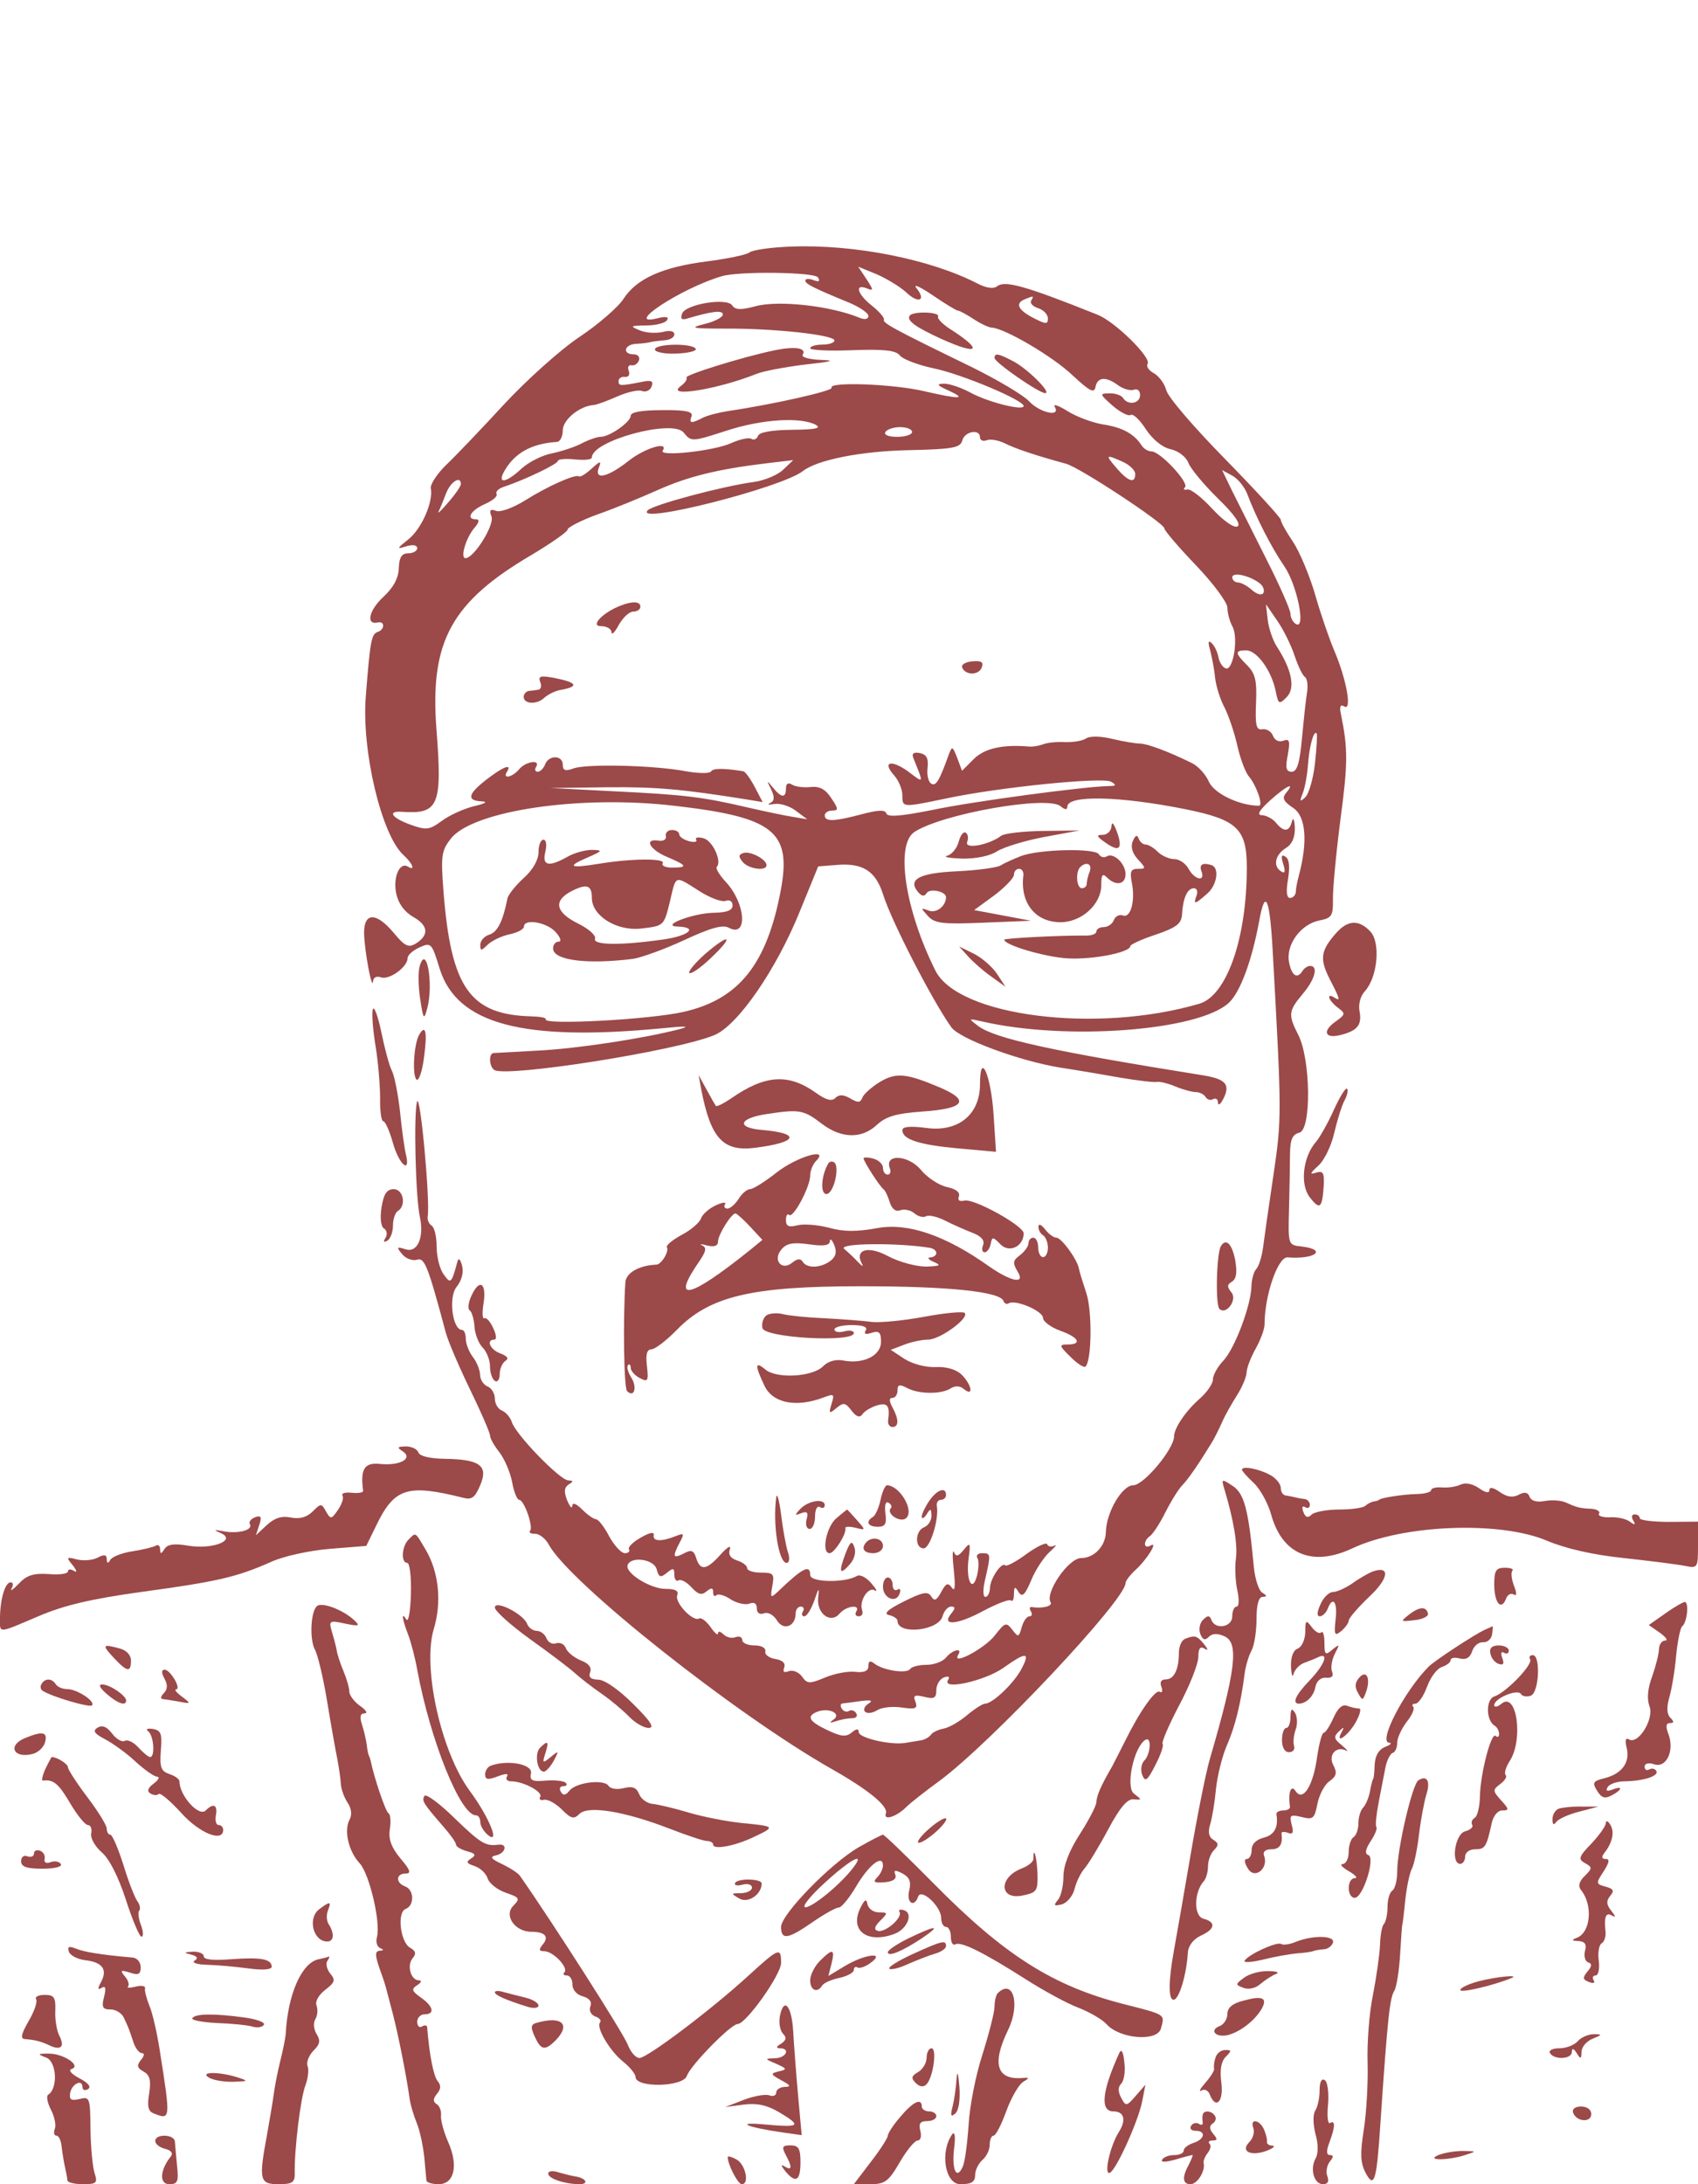  <svg  version="1.0" xmlns="http://www.w3.org/2000/svg"  width="350pt" height="450pt" viewBox="0 0 350 450"  preserveAspectRatio="xMidYMid meet">  <g transform="translate(0,450) scale(0.05,-0.05)" fill="#9c4949" stroke="none"> <path d="M3261 7984 c-82 -3 -159 -14 -171 -24 -12 -10 -91 -26 -175 -37 -183 -23 -291 -71 -345 -155 -22 -34 -104 -105 -182 -157 -78 -52 -217 -177 -310 -277 -92 -100 -199 -212 -238 -249 -38 -37 -67 -81 -64 -97 11 -55 -38 -167 -92 -210 -49 -39 -50 -42 -9 -29 27 8 45 5 45 -8 0 -11 -17 -21 -37 -21 -27 0 -37 -16 -39 -61 -1 -41 -22 -80 -64 -119 -60 -56 -72 -116 -23 -105 30 7 30 -29 0 -39 -26 -9 -31 -36 -49 -265 -18 -225 65 -572 155 -654 38 -34 51 -68 19 -48 -34 21 -62 -42 -49 -109 9 -43 33 -76 70 -98 63 -35 67 -75 11 -110 -30 -18 -45 -11 -90 43 -72 87 -124 87 -123 0 1 -71 33 -242 37 -198 1 16 15 22 32 16 33 -13 110 42 110 78 0 13 22 33 49 45 48 22 51 19 84 -89 72 -227 342 -299 917 -244 97 10 119 9 70 -4 -151 -39 -423 -80 -582 -88 -93 -5 -175 -10 -183 -10 -21 -1 -19 -56 3 -70 51 -31 742 77 905 143 97 38 258 271 356 515 l74 181 77 6 c107 9 160 -25 191 -123 34 -109 204 -439 281 -546 33 -47 278 -138 448 -166 66 -10 179 -29 251 -42 72 -12 139 -20 150 -17 10 2 44 -6 75 -19 31 -13 69 -23 84 -23 15 0 33 -9 40 -20 7 -12 21 -15 31 -9 11 6 20 0 20 -15 1 -14 12 -5 24 20 27 56 7 78 -85 93 -618 99 -857 151 -927 203 -42 32 -42 32 16 19 347 -80 892 -39 1017 77 47 44 95 174 125 337 25 139 44 96 56 -130 37 -666 37 -684 3 -915 -19 -126 -38 -261 -43 -300 -5 -38 -18 -79 -28 -89 -10 -10 -19 -42 -20 -70 -1 -78 -68 -257 -116 -308 -24 -25 -43 -60 -43 -78 0 -17 -25 -53 -55 -79 -57 -50 -105 -121 -105 -155 0 -51 -125 -201 -168 -201 -46 0 -111 -111 -113 -192 -1 -58 -48 -108 -102 -108 -52 0 -150 -143 -126 -182 10 -16 -34 -27 -77 -20 -10 2 -11 -6 -4 -18 7 -11 4 -20 -6 -20 -11 0 -25 -20 -32 -45 -12 -42 -14 -43 -39 -10 -25 32 -30 30 -72 -24 -41 -53 -179 -127 -151 -80 20 31 -23 22 -50 -11 -14 -17 -50 -30 -81 -30 -31 0 -61 -8 -67 -17 -13 -21 -112 -6 -147 22 -18 14 -25 11 -25 -10 0 -20 -17 -28 -54 -24 -29 4 -86 -7 -124 -23 -65 -27 -74 -27 -96 4 -13 18 -38 28 -54 22 -20 -8 -26 -3 -19 15 6 18 -7 30 -36 35 -26 4 -45 18 -42 31 3 15 -16 25 -45 25 -27 0 -50 10 -50 22 0 12 -12 18 -28 12 -15 -6 -37 -1 -50 12 -12 12 -22 14 -22 4 0 -11 -14 1 -31 26 -18 25 -39 40 -47 35 -25 -15 -102 66 -90 96 7 18 -8 26 -48 26 -62 0 -166 64 -157 97 12 39 109 26 120 -16 9 -34 16 -36 42 -15 26 22 31 20 31 -8 0 -18 8 -29 17 -23 10 6 34 -7 53 -28 28 -30 42 -35 63 -17 20 16 27 15 27 -4 0 -14 6 -20 13 -12 8 7 34 0 59 -17 25 -16 60 -24 77 -18 20 8 31 1 31 -19 0 -19 11 -27 29 -21 16 7 40 -6 54 -29 27 -44 77 -25 77 29 0 16 10 28 21 28 12 0 16 -9 9 -20 -7 -11 -4 -20 6 -20 10 0 28 29 41 65 18 54 21 56 16 13 -8 -66 51 -111 88 -67 27 32 88 40 69 9 -7 -11 -2 -20 10 -20 13 0 19 11 14 25 -13 38 25 98 52 82 13 -8 7 5 -14 29 -20 24 -46 37 -58 31 -48 -30 -194 -28 -194 3 0 46 -32 29 -135 -70 -28 -26 -30 -24 -21 25 9 50 5 55 -47 55 -31 0 -57 8 -57 19 0 10 -19 24 -41 31 -28 9 -38 25 -30 47 6 18 -11 8 -38 -22 -58 -65 -84 -69 -101 -15 -10 32 -20 36 -51 19 -45 -23 -48 -14 -17 45 20 37 18 40 -15 27 -59 -24 -97 -23 -92 3 3 15 -16 12 -54 -10 -32 -18 -54 -40 -48 -48 5 -9 -3 -16 -17 -16 -15 0 -44 32 -65 70 -20 39 -45 70 -54 70 -9 0 -35 18 -57 40 -25 25 -40 30 -41 15 -1 -14 -10 -3 -21 23 -14 36 -12 53 6 65 21 13 20 16 -1 17 -34 0 -217 189 -233 240 -6 20 -25 41 -41 48 -16 6 -29 28 -29 49 0 21 -14 44 -30 50 -17 7 -30 28 -31 47 0 20 -13 53 -30 75 -16 21 -29 55 -29 75 0 20 -7 36 -15 36 -40 0 -57 135 -23 177 21 26 30 60 23 87 -8 30 -15 35 -20 15 -24 -88 -27 -91 -56 -50 -16 21 -29 72 -29 114 0 41 -9 80 -21 87 -11 7 -18 24 -16 37 11 63 -31 518 -44 473 -14 -52 -6 -395 12 -475 18 -83 -10 -148 -58 -133 -38 12 -40 10 -15 -20 15 -18 42 -28 60 -23 32 11 45 -21 120 -301 9 -34 54 -139 99 -232 46 -94 83 -180 83 -191 0 -11 17 -42 38 -68 21 -27 45 -82 53 -123 7 -41 21 -74 29 -74 21 0 60 -113 45 -128 -6 -7 3 -12 21 -12 18 0 43 -20 56 -44 83 -156 771 -701 1168 -926 150 -85 233 -153 222 -182 -12 -32 45 -14 86 28 15 15 76 63 135 106 214 158 767 746 767 815 0 9 19 34 42 55 48 44 95 121 60 99 -12 -7 -22 -4 -22 7 0 11 9 25 20 32 11 7 40 50 63 96 23 46 55 98 71 114 26 27 69 90 124 180 10 17 28 53 40 80 12 28 40 77 61 110 21 33 39 75 40 94 0 19 18 64 38 100 20 36 36 80 36 98 0 120 55 280 95 277 114 -9 166 32 57 45 -55 6 -55 6 -51 156 2 83 4 185 4 227 1 58 10 79 39 86 50 14 46 304 -5 403 -42 82 -41 98 18 168 51 60 66 116 31 116 -10 0 -24 -9 -31 -20 -22 -36 -45 -21 -56 35 -14 71 47 156 124 172 52 10 58 19 57 87 -1 42 13 190 31 330 31 232 31 291 2 433 -7 32 -2 42 14 32 33 -20 8 115 -42 231 -21 50 -57 154 -79 232 -23 78 -64 176 -91 216 -28 41 -50 81 -50 90 0 9 -104 122 -230 251 -127 129 -236 256 -242 283 -7 27 -30 58 -51 70 -21 11 -33 29 -26 39 16 26 -135 174 -206 202 -300 120 -383 143 -415 117 -14 -11 -44 -7 -79 11 -195 101 -509 163 -770 153z m474 -188 c51 -49 85 -35 43 17 -15 19 14 6 66 -29 51 -35 99 -64 105 -64 7 0 36 -16 65 -35 29 -19 63 -35 75 -35 53 -3 250 -118 331 -195 72 -67 91 -77 96 -50 8 42 43 45 94 7 21 -15 50 -23 64 -18 15 6 26 -4 26 -22 0 -35 -50 -44 -70 -12 -7 11 -32 20 -56 19 -42 0 -41 -3 12 -50 31 -27 65 -45 75 -39 10 7 38 -20 63 -59 28 -42 68 -75 102 -82 32 -7 64 -32 73 -56 9 -24 64 -90 121 -146 68 -66 97 -107 82 -116 -14 -8 -56 21 -104 72 -44 48 -90 84 -104 80 -13 -3 -17 1 -9 9 19 18 -102 148 -138 148 -14 0 -32 11 -41 25 -30 47 -79 74 -158 86 -43 7 -109 31 -147 55 -37 23 -61 31 -53 18 27 -44 -60 -26 -105 22 -24 26 -131 89 -238 142 -321 156 -367 181 -361 195 3 7 -19 33 -49 57 -60 47 -74 92 -22 72 29 -12 29 -8 -1 38 l-34 51 76 -31 c41 -18 96 -51 121 -74z m-363 61 c10 -16 4 -20 -19 -11 -18 7 -33 6 -33 -2 0 -14 32 -30 185 -93 41 -18 75 -41 75 -53 0 -13 -14 -16 -35 -8 -120 50 -336 74 -431 48 -60 -16 -83 -15 -95 3 -21 34 -192 6 -207 -33 -8 -22 -2 -28 23 -20 101 30 145 35 145 16 0 -11 -34 -29 -75 -39 -65 -16 -55 -19 85 -19 204 1 450 -26 450 -49 0 -9 -22 -17 -50 -17 -27 0 -50 -7 -50 -15 0 -8 78 -12 174 -8 131 5 179 -1 195 -21 12 -16 75 -40 141 -54 116 -24 370 -131 370 -155 0 -21 -144 15 -217 54 -40 22 -91 39 -113 38 -31 -1 -27 -7 20 -28 78 -36 48 -37 -100 -3 -126 30 -397 40 -382 14 8 -12 -238 -68 -428 -96 -38 -6 -85 -18 -104 -28 -46 -24 -57 -23 -45 7 7 19 -23 26 -121 25 -83 0 -130 -8 -130 -23 0 -26 -87 -87 -124 -87 -14 0 -49 -12 -78 -27 -28 -15 -84 -33 -122 -41 -39 -7 -95 -35 -125 -62 -63 -59 -101 -66 -74 -15 42 77 112 117 218 124 14 0 25 22 25 48 0 43 69 100 127 104 13 1 56 17 97 35 41 18 87 29 102 23 16 -6 34 2 40 18 9 23 0 28 -42 19 -88 -17 -94 -17 -94 4 0 11 12 19 26 17 15 -2 22 9 16 25 -6 15 -1 25 11 23 12 -3 26 6 31 20 5 14 -5 25 -22 25 -47 0 -39 40 8 43 22 1 49 4 60 7 11 3 38 6 60 8 22 1 40 12 40 24 0 14 -19 18 -48 10 -27 -6 -70 -4 -95 7 -42 17 -39 19 27 20 40 0 79 10 86 22 9 13 -5 16 -38 8 -149 -38 96 124 264 173 71 21 382 17 396 -5z m879 -96 c-6 -10 7 -24 29 -31 22 -7 40 -26 40 -42 0 -25 -8 -25 -60 2 -64 33 -76 60 -35 77 37 15 38 15 26 -6z m-887 -512 c24 -14 -5 -19 -99 -20 -85 -1 -135 -10 -140 -25 -5 -13 -17 -19 -28 -12 -10 6 -48 -2 -83 -18 -70 -32 -298 -57 -282 -31 26 41 -74 11 -142 -43 -85 -67 -142 -80 -121 -26 11 28 6 28 -30 -5 -24 -22 -47 -36 -52 -32 -14 11 -129 -40 -224 -100 -49 -30 -101 -49 -118 -42 -24 9 -29 3 -19 -23 14 -34 -72 -172 -107 -172 -23 0 2 85 37 125 19 22 22 35 7 35 -44 0 -23 37 36 63 32 14 54 33 48 41 -5 9 7 22 27 29 88 29 226 95 226 108 0 7 32 10 70 6 39 -4 70 -1 70 8 0 69 332 159 378 103 32 -39 33 -39 176 7 146 48 308 58 370 24z m396 -29 c0 -11 -28 -20 -61 -20 -36 0 -56 8 -49 20 7 11 34 20 61 20 27 0 49 -9 49 -20z m280 -22 c0 -12 12 -18 28 -12 15 6 48 0 75 -13 43 -22 131 -51 252 -84 56 -15 405 -245 405 -266 0 -9 59 -78 130 -152 72 -75 130 -154 130 -175 0 -21 9 -56 21 -78 25 -47 3 -183 -28 -172 -13 4 -26 25 -30 46 -4 21 -16 47 -28 58 -14 14 -16 4 -6 -30 7 -27 17 -78 20 -112 4 -35 21 -90 39 -123 17 -34 41 -104 53 -158 12 -53 33 -110 48 -127 30 -35 60 -120 41 -120 -80 0 -184 50 -206 98 -13 31 -45 65 -69 77 -97 48 -186 81 -215 81 -16 0 -67 8 -113 19 -49 12 -94 13 -110 2 -15 -10 -54 -16 -87 -15 -33 2 -73 -2 -90 -9 -16 -6 -43 -11 -60 -9 -108 9 -182 -8 -226 -52 l-48 -48 -20 53 c-19 49 -21 50 -35 13 -39 -109 -53 -131 -72 -119 -12 7 -19 37 -15 66 4 38 -4 54 -32 60 -26 5 -34 -2 -27 -20 44 -109 45 -106 -21 -56 -71 51 -109 40 -57 -17 18 -21 33 -57 33 -81 0 -51 -1 -51 181 -13 216 46 644 89 679 69 24 -14 22 -18 -10 -18 -100 -2 -558 -63 -724 -98 -130 -26 -187 -31 -192 -15 -5 16 -33 15 -101 -3 -113 -30 -153 -32 -153 -5 0 11 14 20 30 20 27 0 27 7 -3 51 -24 37 -48 50 -85 46 -29 -3 -63 1 -77 10 -16 10 -25 4 -25 -16 0 -41 -19 -39 -54 4 -26 32 -26 31 -7 -8 15 -32 14 -47 -4 -56 -14 -6 -6 -8 17 -4 23 4 63 -8 89 -28 l47 -35 -59 10 c-33 5 -113 22 -179 37 -192 45 -264 54 -550 68 l-270 14 230 3 c202 2 308 -7 577 -50 l67 -11 -33 63 c-18 34 -39 63 -47 64 -81 13 -125 13 -133 -1 -6 -9 -52 -8 -104 1 -129 25 -408 31 -462 12 -34 -13 -45 -9 -45 15 0 40 -58 41 -73 1 -6 -16 -20 -30 -30 -30 -11 0 -14 9 -7 20 20 32 -43 23 -70 -10 -28 -33 -70 -42 -50 -10 22 35 -14 22 -83 -31 -78 -60 -85 -88 -22 -91 28 -1 17 -9 -31 -20 -41 -10 -101 -37 -132 -60 -52 -38 -64 -40 -130 -16 -76 27 -97 57 -37 53 154 -11 169 24 144 343 -27 360 62 522 395 717 80 48 146 94 146 103 0 9 56 38 125 63 69 24 180 70 247 100 123 55 247 86 448 110 l110 13 -42 -40 c-22 -21 -76 -44 -120 -50 -128 -17 -416 -94 -438 -117 -57 -61 552 93 640 162 59 46 239 82 435 86 184 4 214 10 222 40 10 38 73 49 73 13z m589 -101 c28 -13 51 -35 51 -50 0 -41 -28 -32 -76 23 -49 57 -47 59 25 27z m513 -133 c36 -96 100 -221 153 -298 53 -78 90 -264 47 -237 -12 7 -22 26 -22 42 0 15 -44 116 -99 224 -54 107 -117 234 -141 281 l-42 87 42 -23 c23 -12 51 -47 62 -76z m-3242 41 c0 -8 -23 -42 -52 -75 -28 -33 -46 -50 -40 -38 6 12 20 46 31 75 18 48 61 75 61 38z m3295 -410 c13 -11 19 -28 13 -39 -7 -10 -27 -5 -47 13 -19 17 -45 31 -58 31 -12 0 -23 10 -23 21 0 24 74 7 115 -26z m143 -300 c14 -41 32 -79 42 -85 9 -6 13 -35 8 -65 -5 -30 -14 -116 -21 -190 -9 -100 -20 -135 -42 -135 -23 0 -27 16 -16 70 10 57 7 67 -18 58 -18 -7 -36 1 -43 20 -7 18 -27 30 -44 27 -25 -4 -30 15 -26 109 4 92 -3 121 -37 155 -51 51 -51 61 -3 61 43 0 104 -83 121 -168 11 -54 14 -56 45 -25 37 37 22 113 -41 210 -16 25 -33 75 -37 110 l-7 63 48 -70 c26 -38 58 -104 71 -145z m83 -440 c-7 -63 -25 -126 -40 -140 -22 -21 -24 -18 -11 15 9 22 19 75 22 118 6 80 24 144 36 130 3 -4 0 -60 -7 -123z m-119 -122 c-18 -22 -11 -35 29 -62 53 -35 61 -139 23 -281 -6 -22 -12 -51 -12 -65 -1 -14 -12 -25 -24 -25 -14 0 -17 27 -8 78 8 51 5 83 -11 92 -16 11 -19 2 -9 -30 10 -31 7 -41 -8 -31 -35 21 -26 68 18 96 27 16 39 45 38 85 -2 33 -7 45 -12 25 -11 -43 -33 -45 -66 -5 -14 17 -40 30 -57 31 -23 0 -14 18 32 60 68 61 107 80 67 32z m-412 -68 c211 -43 250 -81 250 -240 0 -292 -83 -528 -196 -561 -423 -124 -994 -52 -1088 137 -125 250 -166 519 -86 571 115 75 548 151 602 106 18 -15 28 -16 28 -2 0 49 217 44 490 -11z m-2112 15 c411 -47 486 -105 441 -347 -57 -305 -172 -450 -399 -502 -136 -32 -585 -56 -570 -31 3 6 -22 11 -57 12 -256 6 -334 117 -365 518 -11 145 -8 165 31 215 92 115 532 180 919 135z m1434 -3555 c-30 -59 -120 -145 -151 -145 -10 0 -44 -22 -75 -48 -32 -27 -75 -51 -97 -55 -21 -4 -45 -15 -52 -26 -8 -10 -26 -20 -40 -22 -15 -3 -45 -7 -67 -11 -62 -9 -190 21 -190 45 0 15 -10 14 -29 -2 -23 -19 -44 -17 -100 10 -77 36 -88 58 -41 76 47 18 100 -8 67 -32 -20 -14 -17 -16 10 -7 20 7 50 12 66 12 16 0 24 9 17 20 -7 12 -21 16 -30 10 -9 -6 -23 -2 -30 10 -7 11 -5 21 4 21 9 1 43 5 76 10 41 5 51 2 30 -11 -16 -10 -22 -25 -14 -33 9 -9 31 -6 50 6 19 12 65 17 102 11 57 -8 66 -4 56 24 -11 26 -4 30 37 20 40 -10 49 -5 49 28 0 22 14 45 31 52 20 7 26 3 17 -11 -26 -43 153 -3 229 51 93 66 111 66 75 -3z"/> <path d="M3750 7699 c-13 -20 24 -47 134 -97 154 -69 170 -45 30 44 -30 20 -51 42 -47 50 5 8 -17 15 -50 16 -32 1 -62 -4 -67 -13z"/> <path d="M4100 7525 c0 -18 183 -145 209 -145 28 0 -73 101 -133 132 -61 32 -76 34 -76 13z"/> <path d="M2700 7560 c0 -11 40 -19 89 -17 49 2 85 11 79 20 -15 24 -168 21 -168 -3z"/> <path d="M3190 7556 c-136 -29 -370 -102 -360 -112 5 -6 -6 -22 -25 -36 -63 -48 159 -11 315 52 28 11 118 28 200 38 111 12 127 17 64 19 -48 2 -81 11 -75 21 18 29 -33 36 -119 18z"/> <path d="M2560 6505 c-73 -27 -129 -85 -83 -85 24 0 43 -11 44 -25 0 -14 14 0 30 30 17 30 43 55 60 55 16 0 29 9 29 20 0 22 -32 24 -80 5z"/> <path d="M3966 6251 c12 -34 68 -35 81 -2 9 23 -1 29 -38 26 -27 -2 -46 -13 -43 -24z"/> <path d="M2227 6190 c7 -17 3 -31 -8 -32 -10 -2 -28 -4 -39 -5 -11 -2 -20 -12 -21 -23 -2 -31 53 -35 84 -6 15 14 45 29 67 33 80 14 70 31 -27 50 -55 10 -65 7 -56 -17z"/> <path d="M4582 5595 c-1 -19 -18 -35 -36 -35 -28 0 -26 -6 11 -32 58 -41 73 -26 47 46 -13 34 -21 43 -22 21z"/> <path d="M3952 5531 c-7 -26 -28 -52 -47 -57 -19 -5 8 -10 61 -12 57 -1 115 11 144 30 27 17 114 44 194 59 l146 27 -150 -2 c-82 -1 -160 -10 -173 -20 -48 -37 -151 -57 -140 -26 6 16 4 33 -6 39 -9 6 -22 -11 -29 -38z"/> <path d="M4670 5534 c-10 -23 -2 -50 21 -75 34 -37 34 -39 0 -39 -29 0 -34 -11 -25 -57 15 -75 -5 -148 -37 -135 -14 5 -31 -3 -37 -19 -6 -16 -25 -29 -41 -29 -17 0 -31 -8 -31 -18 0 -10 -20 -18 -45 -17 -105 1 -335 -11 -335 -17 0 -22 166 -71 260 -77 103 -6 260 24 260 51 0 6 47 28 105 47 85 29 106 45 108 84 4 67 22 107 49 107 12 0 17 -13 11 -30 -15 -39 -8 -38 44 8 40 34 51 106 18 117 -36 12 -53 3 -42 -25 17 -45 -28 -36 -53 10 -12 22 -38 40 -59 40 -21 0 -52 14 -68 30 -17 17 -39 30 -50 30 -11 0 -24 11 -29 25 -6 17 -14 13 -24 -11z"/> <path d="M4210 5473 c-33 -13 -71 -30 -85 -39 -14 -9 -94 -20 -178 -24 -156 -7 -206 -33 -163 -85 16 -19 27 -20 36 -5 13 21 80 7 80 -17 -1 -38 -40 -67 -72 -55 -33 13 -33 11 -3 -22 28 -31 59 -35 228 -28 l197 8 -117 22 -117 22 82 60 c44 33 81 71 82 85 0 14 9 25 21 25 11 0 19 -11 18 -25 -15 -114 48 -195 153 -195 87 0 168 74 168 153 0 43 5 50 24 31 36 -36 76 -29 76 14 0 44 -50 91 -78 73 -10 -6 -25 -3 -32 9 -16 26 -244 21 -320 -7z m282 -65 c-7 -17 -12 -40 -12 -50 0 -10 -9 -18 -20 -18 -22 0 -27 66 -7 87 26 25 51 13 39 -19z"/> <path d="M3992 5058 c21 -23 64 -61 96 -83 l57 -41 -34 52 c-19 29 -62 67 -96 84 l-61 30 38 -42z"/> <path d="M2745 5555 c3 -14 -10 -22 -30 -19 -62 10 -37 -37 35 -67 83 -35 87 -44 20 -44 -27 0 -44 8 -38 18 13 21 -128 20 -262 -2 -122 -20 -136 -12 -47 26 62 27 63 30 17 31 -27 0 -72 -12 -100 -28 -78 -44 -106 -38 -92 20 7 29 4 50 -8 50 -11 0 -20 -23 -20 -51 0 -32 -23 -73 -61 -107 -34 -31 -64 -69 -67 -84 -19 -95 -41 -138 -74 -149 -21 -6 -38 -25 -38 -42 0 -26 3 -26 30 0 16 16 57 36 90 43 33 7 60 21 60 32 0 34 94 18 130 -22 21 -23 26 -40 13 -40 -13 0 -23 -13 -23 -28 0 -49 139 -67 330 -43 33 5 128 39 210 77 110 51 159 65 185 51 79 -42 69 100 -12 188 -27 29 -44 57 -38 63 22 23 -17 108 -55 118 -22 6 -36 3 -30 -6 6 -9 -8 -12 -30 -6 -22 6 -40 19 -40 28 0 10 -13 18 -30 18 -16 0 -28 -11 -25 -25z m137 -226 c45 -29 94 -47 110 -41 16 6 28 -2 28 -19 0 -20 -23 -29 -75 -30 -88 -1 -228 -55 -150 -57 85 -3 45 -38 -60 -53 -174 -25 -292 -24 -282 3 5 13 -25 40 -67 61 -96 47 -107 95 -30 135 63 32 84 25 84 -28 0 -74 103 -138 204 -126 93 11 93 11 117 108 27 115 18 112 121 47z"/> <path d="M3064 5485 c-20 -7 -20 -15 -2 -37 24 -29 98 -39 98 -13 0 24 -68 60 -96 50z"/> <path d="M2909 5071 c-43 -38 -73 -74 -67 -80 7 -6 46 21 87 60 98 92 83 108 -20 20z"/> <path d="M5507 5154 c-63 -72 -67 -105 -26 -187 45 -87 46 -94 19 -77 -35 21 -22 -14 15 -42 33 -24 32 -28 -10 -58 -55 -39 -43 -71 20 -55 70 17 90 41 80 96 -6 30 3 65 22 85 52 58 65 198 23 245 -48 51 -94 49 -143 -7z"/> <path d="M1731 5022 c-8 -23 -7 -84 1 -137 13 -86 16 -90 29 -41 27 98 -2 267 -30 178z"/> <path d="M1537 4841 c-5 -15 0 -83 11 -150 11 -66 19 -164 19 -216 -1 -52 5 -95 13 -95 8 0 26 -40 40 -90 25 -89 74 -131 53 -45 -6 25 -17 104 -24 175 -8 72 -23 147 -33 167 -11 20 -30 92 -44 160 -14 67 -30 110 -35 94z"/> <path d="M1729 4738 c-23 -36 -31 -174 -11 -187 9 -5 23 36 30 92 14 104 7 138 -19 95z"/> <path d="M4040 4532 c0 -124 -89 -197 -219 -180 -68 9 -101 6 -101 -9 0 -38 68 -60 229 -75 l157 -14 -10 154 c-11 164 -56 265 -56 124z"/> <path d="M3626 4541 c-34 -21 -66 -50 -71 -64 -8 -21 -18 -22 -50 -3 -28 16 -46 17 -61 2 -15 -15 -38 -9 -79 20 -114 82 -210 76 -351 -22 -31 -21 -59 -35 -63 -31 -3 4 -20 34 -38 67 l-33 60 11 -60 c39 -200 89 -255 218 -240 179 22 196 60 33 74 -110 9 -96 49 22 66 133 20 149 17 226 -42 80 -60 163 -61 225 -3 38 35 79 47 190 55 171 12 195 45 72 98 -141 60 -183 64 -251 23z"/> <path d="M5499 4427 c-24 -53 -57 -112 -73 -131 -55 -62 -68 -177 -26 -230 41 -53 51 -45 57 48 3 54 -3 63 -32 54 -27 -9 -25 -3 9 28 25 22 54 82 66 134 12 52 31 113 42 134 12 22 17 44 11 50 -6 5 -30 -34 -54 -87z"/> <path d="M3202 4169 c-48 -38 -98 -69 -110 -69 -12 0 -34 -18 -47 -40 -14 -22 -35 -40 -46 -40 -12 0 -16 8 -10 18 6 10 -11 8 -39 -5 -28 -13 -54 -37 -60 -53 -5 -17 -41 -48 -79 -68 -39 -21 -66 -44 -62 -51 11 -16 -22 -71 -43 -72 -72 -3 -126 -34 -128 -74 -10 -154 -6 -434 7 -447 29 -29 43 14 18 55 -14 22 -21 46 -14 52 6 7 11 1 11 -11 0 -12 17 -32 37 -42 34 -18 37 -13 30 49 -6 48 0 69 18 69 15 0 62 36 106 81 135 138 307 179 757 179 362 0 576 -22 589 -61 3 -10 14 -15 22 -9 28 16 141 -32 141 -61 0 -14 32 -38 70 -52 77 -27 93 -57 31 -57 -36 0 -35 -5 12 -51 28 -28 56 -46 62 -40 26 25 28 231 3 304 -14 42 -28 87 -30 99 -7 39 -72 128 -93 128 -11 0 -33 16 -47 35 -15 19 -27 24 -27 11 -1 -13 8 -29 19 -36 11 -7 20 -30 20 -51 0 -22 -9 -39 -20 -39 -11 0 -20 18 -20 40 0 22 -9 40 -20 40 -11 0 -20 -10 -20 -23 0 -12 -16 -34 -35 -49 -30 -22 -31 -32 -9 -69 32 -52 -29 -40 -120 24 -179 127 -333 179 -457 157 -86 -16 -141 -16 -201 1 -46 12 -105 17 -131 10 -35 -9 -47 -4 -47 22 0 18 6 28 13 21 16 -17 87 115 87 162 0 20 11 47 24 60 58 58 -79 18 -162 -47z m-109 -224 l50 -54 -50 -41 c-253 -203 -330 -220 -210 -47 28 41 31 56 12 65 -14 6 -5 7 20 0 30 -7 45 -2 45 16 0 28 55 116 72 116 5 0 33 -25 61 -55z m331 -140 c-39 -30 -97 -33 -115 -4 -8 14 -22 13 -42 -3 -43 -37 -83 9 -46 53 21 26 48 31 113 22 61 -9 86 -5 87 12 1 14 9 7 18 -15 12 -28 7 -48 -15 -65z m411 53 c14 -3 25 -12 25 -21 0 -9 -11 -18 -25 -18 -14 -1 -7 -10 15 -19 32 -14 26 -17 -33 -19 -40 0 -111 19 -156 43 -83 45 -140 27 -107 -33 7 -12 -1 -8 -16 8 -15 16 -41 41 -58 55 -27 24 223 26 355 4z"/> <path d="M3560 4227 c0 -12 66 -115 82 -127 7 -5 19 -30 26 -54 9 -28 25 -40 43 -33 16 6 43 1 58 -12 16 -14 38 -19 48 -13 11 7 45 -1 76 -16 31 -16 83 -39 114 -51 38 -14 53 -32 46 -51 -7 -17 -4 -30 6 -30 10 0 21 15 25 34 6 31 9 31 41 -2 36 -36 95 -8 95 46 0 31 -204 144 -244 135 -21 -5 -29 1 -23 17 6 17 -12 31 -50 39 -32 7 -81 39 -107 71 -51 61 -150 67 -128 7 6 -15 2 -27 -9 -27 -10 0 -19 12 -19 28 0 15 -18 32 -40 38 -22 6 -40 6 -40 1z"/> <path d="M3414 4205 c-29 -51 -33 -125 -7 -125 30 0 57 115 31 131 -8 5 -19 3 -24 -6z"/> <path d="M1573 4026 c-7 -45 -3 -80 10 -88 12 -7 15 -25 6 -39 -10 -16 -7 -20 8 -11 13 8 23 36 23 62 0 26 9 53 20 60 36 22 23 90 -17 90 -28 0 -41 -19 -50 -74z"/> <path d="M5033 3865 c-18 -31 -23 -241 -6 -258 27 -28 75 37 50 67 -19 23 -19 33 2 45 18 12 22 38 13 89 -13 67 -38 92 -59 57z"/> <path d="M1945 3664 c-14 -28 -18 -57 -9 -63 9 -6 18 -36 20 -67 2 -31 17 -70 34 -87 16 -16 30 -51 30 -77 0 -26 9 -53 20 -60 11 -7 20 6 20 28 0 22 11 46 23 54 16 10 9 20 -20 31 -42 15 -61 57 -25 57 10 0 8 22 -5 48 -12 27 -29 45 -36 40 -8 -5 -10 22 -4 59 14 85 -15 107 -48 37z"/> <path d="M3161 3581 c-14 -9 -22 -33 -18 -53 8 -41 377 -61 377 -21 0 10 -18 13 -40 7 -22 -6 -40 -2 -40 8 0 10 32 18 71 18 47 0 67 -8 58 -22 -9 -15 -1 -18 24 -10 31 10 39 2 39 -37 0 -57 -73 -93 -156 -77 -30 6 -63 -3 -83 -24 -44 -44 -192 -52 -238 -13 -43 36 -44 18 -3 -68 34 -71 131 -90 244 -47 42 16 45 14 32 -27 -12 -40 -10 -42 20 -17 29 24 37 23 62 -10 20 -26 34 -31 45 -16 8 13 35 29 60 37 44 13 55 -1 46 -64 -1 -14 7 -25 18 -25 27 0 27 32 0 81 -14 27 -14 39 0 39 12 0 21 14 21 31 0 24 8 26 39 10 47 -26 141 -27 180 -2 19 12 39 11 55 -3 41 -33 32 18 -9 59 -22 22 -62 34 -108 32 -41 -2 -96 13 -129 34 l-56 37 55 21 c31 12 75 21 99 21 49 0 171 89 151 110 -7 7 -83 0 -168 -16 -86 -16 -183 -25 -217 -21 -34 5 -120 11 -192 15 -71 3 -149 11 -172 17 -23 6 -53 4 -67 -4z"/> <path d="M1660 3020 c45 -30 -12 -61 -95 -52 -63 6 -80 -21 -68 -111 1 -7 -20 -11 -47 -8 -27 3 -44 -2 -38 -12 6 -9 -3 -36 -19 -59 -27 -39 -30 -39 -49 -6 -19 34 -21 34 -55 0 -24 -24 -53 -32 -90 -25 -38 8 -67 -2 -99 -31 l-45 -42 14 43 c11 33 7 40 -18 31 -17 -7 -26 -19 -21 -28 15 -24 -47 -41 -107 -30 -42 8 -45 7 -13 -7 67 -29 -34 -69 -134 -52 -58 10 -86 6 -98 -14 -14 -21 -17 -22 -18 -1 0 15 -8 21 -18 15 -9 -6 -52 -16 -95 -23 -42 -6 -84 -22 -92 -35 -10 -17 -14 -16 -15 3 0 18 -10 20 -37 6 -20 -11 -58 -14 -85 -8 -45 12 -46 10 -18 -24 17 -22 19 -31 5 -23 -14 9 -25 7 -25 -2 0 -10 -36 -15 -79 -11 -62 4 -90 -4 -123 -39 -24 -25 -38 -34 -30 -20 8 14 6 25 -4 25 -23 0 -43 -68 -44 -145 0 -67 -14 -68 160 6 106 45 217 71 427 100 308 42 388 60 530 123 52 24 159 47 243 54 l150 12 40 82 c76 158 129 174 361 116 34 -9 48 2 69 53 34 80 -2 106 -148 108 -60 1 -102 11 -107 26 -5 14 -28 25 -52 25 -35 -1 -38 -4 -13 -20z"/> <path d="M5120 2944 c0 -5 22 -30 48 -54 27 -25 60 -85 73 -133 46 -163 170 -214 334 -137 208 98 606 114 801 32 78 -33 192 -59 318 -72 108 -12 221 -26 251 -32 54 -11 55 -9 55 85 l0 97 -120 -1 c-66 0 -120 7 -120 15 0 9 -10 16 -21 16 -12 0 -15 -11 -6 -25 11 -19 7 -20 -14 -5 -16 12 -53 20 -83 18 -30 -1 -50 6 -44 15 6 9 -8 18 -31 20 -48 2 -59 5 -106 26 -20 9 -59 11 -87 6 -32 -6 -55 0 -62 17 -7 19 -20 22 -45 9 -24 -13 -48 -10 -78 11 -27 19 -43 22 -43 8 0 -14 -16 -11 -43 8 -26 18 -56 24 -75 15 -18 -9 -52 -14 -77 -12 -25 2 -45 -3 -45 -11 0 -8 -25 -15 -55 -16 -57 -1 -151 -15 -160 -24 -3 -3 -13 -6 -23 -7 -10 -2 -25 -10 -34 -18 -8 -8 -56 -15 -107 -15 -51 0 -103 -10 -114 -21 -15 -15 -25 -12 -34 11 -7 19 -4 27 7 20 11 -7 20 -3 20 9 0 11 -9 22 -20 24 -11 1 -29 4 -40 7 -11 3 -29 6 -40 8 -11 1 -20 15 -20 31 0 16 -20 41 -45 54 -46 25 -115 38 -115 21z"/> <path d="M5046 2869 c40 -131 57 -237 49 -292 -5 -36 -2 -94 6 -131 8 -36 7 -66 -3 -66 -10 0 -18 -18 -18 -40 0 -45 -70 -57 -86 -15 -7 19 -15 20 -34 1 -14 -13 -19 -39 -12 -58 10 -25 19 -29 35 -13 15 15 36 16 66 2 59 -27 45 -141 -62 -507 -16 -55 -52 -235 -80 -400 -28 -165 -59 -340 -68 -390 -22 -121 -23 -200 -1 -200 22 0 53 99 59 195 2 28 23 55 53 69 60 27 64 56 11 70 -41 11 -39 110 2 155 9 10 17 38 17 61 0 23 11 53 25 67 20 20 19 28 -3 42 -19 11 -23 32 -13 64 8 26 19 92 24 147 6 55 26 136 46 181 33 76 56 169 72 293 4 30 16 72 28 94 12 22 21 80 21 131 0 59 9 91 25 91 19 1 19 5 -1 17 -15 9 -30 57 -35 105 -22 238 -39 303 -87 335 -45 30 -47 29 -36 -8z"/> <path d="M3630 2820 c-7 -33 -21 -65 -32 -71 -31 -19 -20 -40 21 -40 30 0 37 11 31 56 -4 33 1 51 13 43 11 -6 15 -17 10 -22 -22 -22 37 -62 62 -42 36 30 -25 134 -78 136 -8 0 -20 -27 -27 -60z"/> <path d="M3200 2830 c-15 -112 10 -270 43 -270 11 0 14 19 5 45 -8 25 -21 95 -28 155 -8 61 -17 92 -20 70z"/> <path d="M3831 2816 c-17 -25 -31 -54 -31 -65 0 -12 9 -7 20 9 16 26 19 25 20 -6 0 -19 -13 -40 -30 -47 -38 -14 -40 -87 -2 -87 26 0 64 120 54 175 -2 14 6 25 17 25 12 0 21 9 21 20 0 35 -37 22 -69 -24z"/> <path d="M3299 2782 c-24 -25 -23 -28 4 -17 25 9 30 3 22 -26 -5 -22 0 -39 13 -39 12 0 22 23 22 51 0 29 9 46 20 39 11 -7 20 -3 20 8 0 29 -69 19 -101 -16z"/> <path d="M3449 2745 c-43 -35 -64 -145 -29 -145 20 0 71 81 65 103 -2 7 16 8 41 2 44 -11 44 -11 6 32 -21 24 -39 43 -40 43 -1 -1 -21 -16 -43 -35z"/> <path d="M1684 2656 c-28 -28 -32 -96 -5 -96 10 0 17 -58 15 -128 -2 -71 -10 -118 -19 -105 -21 34 -18 4 7 -61 12 -31 29 -96 38 -146 54 -292 178 -600 242 -600 10 0 18 -12 18 -28 0 -15 14 -38 30 -52 54 -45 7 72 -73 180 -119 161 -196 509 -149 667 34 111 21 236 -33 327 -45 76 -40 73 -71 42z"/> <path d="M3485 2597 c-29 -77 -23 -90 19 -42 18 20 26 50 18 70 -10 29 -17 24 -37 -28z"/> <path d="M3573 2647 c-25 -26 -13 -47 27 -47 22 0 40 13 40 30 0 30 -42 41 -67 17z"/> <path d="M4232 2597 c-43 -32 -83 -53 -88 -47 -15 15 -63 -56 -63 -95 -1 -19 -9 -35 -19 -35 -10 0 -11 31 0 75 23 101 23 105 -13 105 -17 0 -26 -9 -20 -19 7 -11 6 -43 -1 -72 -19 -76 -47 -21 -35 69 9 66 7 69 -20 36 -22 -27 -32 -30 -40 -10 -7 14 -7 -19 -1 -74 7 -67 5 -91 -8 -72 -16 22 -24 19 -44 -18 -19 -35 -28 -39 -41 -18 -14 22 -35 18 -113 -21 -67 -33 -85 -51 -61 -56 19 -4 35 -15 35 -24 0 -59 170 -41 186 20 6 21 21 39 35 39 18 0 18 -7 1 -28 -44 -53 24 -48 131 10 57 30 108 50 115 43 7 -6 12 6 12 27 1 31 4 33 19 8 15 -23 26 -13 52 48 17 43 52 95 76 117 23 21 33 33 20 26 -13 -6 -27 -4 -30 6 -4 9 -42 -9 -85 -40z"/> <path d="M5660 2525 c-16 -6 -54 -27 -83 -48 -29 -20 -66 -37 -82 -37 -16 0 -39 -22 -51 -50 -15 -32 -16 -50 -3 -50 11 0 25 14 32 30 21 56 42 30 33 -43 -7 -64 -4 -70 23 -48 17 14 31 34 31 43 0 10 38 54 84 98 81 75 89 130 16 105z"/> <path d="M6160 2471 c0 -74 28 -110 48 -60 6 18 21 26 32 19 13 -8 14 4 1 37 -10 27 -13 54 -6 61 6 7 -8 12 -32 12 -36 0 -43 -12 -43 -69z"/> <path d="M3640 2462 c0 -47 53 -70 68 -30 7 17 3 25 -8 18 -11 -7 -20 2 -20 19 0 17 -9 31 -20 31 -11 0 -20 -17 -20 -38z"/> <path d="M1308 2383 c-27 -19 -33 -136 -10 -180 12 -21 35 -118 51 -216 16 -97 35 -204 42 -237 6 -33 13 -78 14 -100 1 -22 14 -57 28 -78 16 -24 19 -50 8 -70 -24 -45 -4 -131 42 -180 40 -44 87 -243 71 -304 -6 -20 1 -40 13 -45 16 -7 16 -10 -1 -11 -23 -2 -21 -20 9 -102 6 -16 13 -39 16 -50 3 -11 16 -60 29 -110 22 -85 57 -261 69 -350 3 -22 16 -66 29 -98 13 -31 26 -94 31 -140 4 -45 8 -89 9 -97 1 -8 24 -15 50 -15 65 0 83 77 39 175 -18 41 -31 90 -29 108 2 19 -6 40 -18 47 -16 10 -15 22 1 42 17 20 18 35 3 53 -17 21 -34 109 -43 221 0 9 -10 11 -21 4 -11 -7 -20 2 -20 19 0 17 14 31 30 31 44 0 37 33 -15 69 -38 27 -40 35 -15 51 17 11 20 20 7 20 -33 0 -51 61 -26 91 16 19 13 30 -10 43 -41 23 -55 146 -19 160 37 14 36 79 -2 93 -40 15 -38 53 2 53 24 0 20 14 -21 62 -38 46 -50 79 -44 120 5 32 3 62 -6 67 -12 8 -59 146 -73 216 -2 8 -5 17 -7 20 -2 3 -7 23 -9 45 -3 22 -12 60 -20 85 -10 31 -7 45 11 45 14 0 6 14 -19 31 -24 17 -44 44 -44 59 0 15 -11 53 -24 84 -13 31 -26 70 -28 86 -3 17 -12 51 -20 77 -13 45 -10 47 54 33 59 -12 64 -10 38 14 -43 41 -130 75 -152 59z"/> <path d="M2040 2376 c1 -15 66 -73 145 -130 80 -57 163 -120 185 -140 22 -20 72 -59 110 -85 39 -27 90 -70 114 -95 24 -25 60 -46 80 -46 26 0 8 28 -64 99 -58 58 -118 100 -144 100 -31 1 -41 10 -33 31 7 19 -6 36 -38 48 -27 11 -55 33 -62 50 -6 17 -24 26 -40 21 -15 -6 -33 3 -40 20 -6 17 -25 31 -40 31 -16 0 -34 13 -40 29 -16 41 -133 100 -133 67z"/> <path d="M6864 2351 l-67 -47 46 -32 c25 -18 35 -32 21 -32 -13 0 -24 -16 -25 -35 0 -19 -13 -70 -28 -113 -19 -50 -22 -93 -11 -123 20 -52 -47 -160 -85 -136 -13 8 -17 -4 -9 -35 15 -60 -20 -107 -91 -125 -48 -12 -52 -18 -31 -52 18 -29 32 -34 60 -19 45 24 47 41 3 24 -23 -9 -29 -5 -19 11 8 12 39 23 68 23 79 1 145 22 132 43 -6 10 -19 12 -29 6 -11 -6 -19 -1 -19 11 0 14 16 18 40 10 50 -16 84 57 58 125 -12 31 -10 45 6 45 18 0 18 6 2 22 -15 15 -16 43 -4 85 10 35 23 112 28 172 6 60 17 114 25 120 20 15 29 101 10 100 -8 -1 -45 -22 -81 -48z"/> <path d="M5810 2348 c-38 -30 -38 -31 20 -24 33 3 58 15 57 26 -6 31 -34 31 -77 -2z"/> <path d="M5381 2274 c-1 -30 -14 -60 -31 -67 -19 -7 -29 -35 -28 -74 2 -35 7 -48 11 -30 5 18 24 38 43 45 19 7 45 17 59 24 45 21 26 -31 -35 -95 -59 -61 -75 -97 -45 -97 31 1 61 31 68 70 5 24 23 39 44 37 24 -2 32 7 24 26 -6 17 0 49 12 73 21 40 20 41 -10 17 -29 -25 -33 -22 -33 28 0 31 -6 50 -13 43 -7 -8 -25 2 -39 21 -24 32 -27 30 -27 -21z"/> <path d="M6120 2284 c-43 -20 -205 -126 -231 -152 -100 -101 -209 -311 -162 -313 13 -1 5 -9 -17 -17 -26 -11 -41 -36 -43 -74 -1 -32 -4 -58 -6 -58 -2 0 -8 -22 -13 -50 -5 -27 -18 -58 -29 -69 -10 -10 -19 -39 -19 -64 0 -24 -9 -50 -20 -57 -11 -7 -20 -34 -20 -61 0 -27 -11 -49 -25 -50 -14 0 -2 -13 25 -29 28 -16 39 -29 25 -29 -33 -1 -33 -81 0 -81 34 0 86 166 56 176 -16 6 -12 24 10 58 18 27 28 53 23 58 -5 5 0 52 10 104 10 52 23 117 28 144 6 28 19 53 29 57 11 3 19 22 19 42 0 20 18 58 39 86 22 27 34 55 27 62 -7 7 -3 13 9 13 12 0 34 31 48 70 14 38 41 75 61 81 20 7 36 19 36 28 0 10 17 13 38 7 26 -6 42 3 51 30 7 22 27 38 44 37 18 -2 35 13 38 32 3 19 4 34 2 34 -2 -1 -16 -8 -33 -15z"/> <path d="M4885 2247 c-14 -6 -25 -31 -25 -57 0 -69 -20 -110 -54 -110 -19 0 -26 -11 -18 -31 6 -17 3 -26 -7 -20 -18 11 -83 -81 -146 -209 -19 -38 -42 -83 -51 -100 -44 -75 -64 -121 -64 -145 0 -15 -31 -74 -68 -132 -44 -68 -68 -130 -68 -175 0 -38 -10 -82 -23 -97 -19 -23 -16 -26 16 -18 22 6 46 35 53 64 7 29 26 67 41 84 15 17 59 89 97 160 49 92 80 128 106 125 34 -3 34 -2 1 23 -36 26 -1 193 47 222 26 16 22 -59 -5 -86 -12 -12 -16 -39 -8 -59 12 -30 21 -24 54 41 22 42 35 81 30 87 -6 5 25 77 68 159 44 82 79 172 79 199 0 35 8 46 25 35 17 -10 16 -4 -2 19 -29 35 -37 37 -78 21z"/> <path d="M468 2170 c56 -60 72 -63 72 -12 0 22 -19 42 -45 49 -73 20 -76 16 -27 -37z"/> <path d="M6144 2187 c3 -19 19 -38 34 -43 20 -7 24 1 15 24 -7 20 -4 29 7 22 11 -7 20 -3 20 9 0 11 -19 21 -41 21 -28 0 -40 -11 -35 -33z"/> <path d="M6308 2163 c13 -21 -99 -137 -147 -153 -36 -11 -36 -99 1 -121 10 -6 18 -21 18 -34 0 -12 -6 -15 -14 -8 -18 19 -64 -157 -65 -251 -1 -40 -10 -79 -21 -86 -12 -7 -16 -20 -11 -29 6 -9 -7 -21 -29 -27 -42 -11 -60 -134 -20 -134 11 0 20 14 20 30 0 17 18 30 41 30 41 0 47 9 68 105 7 33 25 55 44 55 29 0 29 5 -5 42 -35 39 -35 43 -3 67 19 14 29 31 22 37 -7 7 1 33 17 58 57 88 29 288 -34 236 -16 -14 -30 -16 -30 -6 0 28 96 68 110 46 6 -10 24 -13 41 -7 34 13 41 167 8 167 -12 0 -17 -8 -11 -17z"/> <path d="M678 2083 c14 -25 13 -44 -3 -60 -13 -13 -14 -24 -4 -24 10 -1 41 -6 69 -11 48 -9 48 -8 10 21 -22 16 -33 30 -24 30 23 1 -24 81 -47 81 -14 0 -14 -12 -1 -37z"/> <path d="M5604 2088 c-18 -20 -20 -39 -6 -63 18 -33 20 -33 32 -1 22 57 5 98 -26 64z"/> <path d="M171 2061 c-6 -10 -4 -23 5 -28 39 -25 193 -70 203 -60 16 16 -61 67 -102 67 -19 0 -40 9 -47 20 -16 25 -44 26 -59 1z"/> <path d="M440 2020 c46 -40 80 -51 80 -27 0 20 -67 66 -98 66 -18 1 -11 -14 18 -39z"/> <path d="M5497 1921 c-15 -33 -33 -61 -40 -61 -7 0 -19 -44 -27 -98 -16 -121 -59 -188 -89 -142 -19 29 -32 -8 -23 -65 1 -8 -11 -15 -28 -15 -16 0 -29 -7 -28 -15 9 -54 -8 -86 -52 -97 -31 -8 -50 -26 -50 -50 0 -21 -9 -38 -20 -38 -12 0 -10 -17 5 -40 28 -46 86 2 66 54 -6 16 6 26 30 26 35 0 48 21 42 64 -2 8 10 10 26 4 21 -8 25 0 16 33 -10 40 -6 43 41 32 47 -12 53 -7 65 54 7 36 29 79 49 93 30 21 33 35 17 66 -23 42 11 81 52 61 12 -5 3 4 -18 22 -32 26 -34 35 -12 56 21 20 24 20 13 0 -31 -55 22 -21 55 35 19 33 26 60 16 60 -11 0 -33 5 -49 11 -20 8 -39 -9 -57 -50z"/> <path d="M5320 1925 c0 -25 -8 -45 -17 -45 -10 0 -18 -22 -18 -50 0 -30 11 -50 29 -50 16 0 25 11 21 25 -5 14 -2 44 6 67 9 23 7 54 -2 70 -14 21 -18 17 -19 -17z"/> <path d="M402 1881 c-21 -13 -14 -24 32 -48 32 -17 89 -58 125 -92 36 -33 76 -61 88 -62 13 0 7 -13 -13 -28 -25 -18 -29 -32 -14 -41 13 -8 28 -9 34 -2 7 6 48 -29 93 -78 75 -84 173 -123 173 -70 0 11 -8 20 -19 20 -10 0 -15 18 -11 40 8 43 -10 52 -42 20 -28 -28 -108 61 -108 119 0 10 -19 24 -42 31 -34 12 -40 27 -35 96 6 70 1 84 -33 90 -23 3 -31 -1 -19 -10 23 -17 29 -106 8 -106 -7 0 -29 18 -49 40 -19 21 -44 33 -55 27 -11 -7 -35 6 -53 30 -22 29 -41 36 -60 24z"/> <path d="M105 1839 c-76 -30 -50 -87 30 -66 23 6 46 28 51 49 11 41 -10 46 -81 17z"/> <path d="M2226 1798 c-23 -23 -12 -98 16 -98 9 0 27 20 41 45 22 42 21 43 -13 15 -33 -27 -35 -26 -22 15 16 50 11 56 -22 23z"/> <path d="M187 1711 c-12 -27 -17 -49 -10 -48 43 6 65 -13 112 -93 29 -49 62 -90 73 -90 12 0 18 -16 14 -35 -4 -19 16 -54 44 -78 31 -27 68 -100 99 -195 27 -84 56 -152 64 -152 9 0 8 22 -2 48 -10 26 -13 53 -7 59 6 7 3 24 -7 38 -11 14 -37 81 -58 150 -22 69 -46 125 -54 125 -8 0 -15 11 -15 25 0 14 -36 72 -80 130 -44 58 -80 114 -80 123 0 14 -47 43 -67 42 -1 0 -13 -22 -26 -49z"/> <path d="M2025 1725 c-14 -4 -25 -21 -25 -36 0 -22 11 -24 51 -9 34 13 47 13 39 0 -7 -11 1 -20 18 -20 49 0 132 -44 119 -64 -6 -10 1 -16 16 -12 15 3 48 -15 73 -40 39 -39 50 -41 73 -18 35 35 185 11 371 -61 72 -28 141 -51 155 -51 14 0 25 -7 25 -15 0 -22 90 -6 168 32 90 42 88 44 -48 57 -61 6 -159 25 -220 43 -60 18 -128 34 -150 36 -22 2 -47 20 -55 40 -11 28 -28 34 -64 25 -27 -7 -54 -3 -62 9 -18 29 -134 15 -161 -19 -16 -20 -26 -22 -36 -5 -8 13 -3 23 10 23 14 0 18 6 10 14 -8 8 -45 12 -82 9 -57 -5 -67 0 -61 31 7 36 -94 56 -164 31z"/> <path d="M5847 1664 c-25 -17 -87 -282 -87 -375 0 -37 -9 -72 -20 -79 -11 -7 -20 -37 -20 -68 0 -30 -7 -62 -15 -70 -8 -8 -15 -48 -16 -88 -2 -41 -15 -132 -29 -204 -15 -71 -25 -198 -22 -282 2 -83 -5 -207 -16 -275 -15 -95 -14 -134 7 -175 36 -68 46 -36 61 192 30 443 39 526 58 557 9 14 20 82 24 150 4 67 8 123 9 123 1 0 7 45 12 99 6 55 18 114 28 132 9 18 22 81 29 141 7 59 21 133 30 163 18 56 3 82 -33 59z"/> <path d="M1750 1600 c-12 -20 -7 -29 79 -128 28 -32 51 -64 51 -73 0 -8 20 -20 45 -27 35 -9 39 -16 17 -30 -22 -14 -19 -20 14 -31 23 -7 47 -30 54 -50 6 -21 40 -48 75 -60 58 -20 60 -24 31 -54 -40 -40 7 -107 75 -107 56 0 74 -20 46 -53 -17 -21 -15 -27 7 -27 36 0 101 -68 83 -87 -8 -7 -3 -13 10 -13 13 0 23 -17 23 -38 0 -21 18 -42 43 -48 27 -8 38 -22 31 -41 -7 -17 2 -35 20 -42 18 -6 26 -17 20 -24 -19 -19 40 -119 96 -163 27 -22 50 -50 50 -62 0 -46 197 -42 212 5 14 42 181 213 209 213 34 0 179 203 179 252 0 66 -9 62 -136 -54 -153 -140 -416 -338 -448 -338 -15 0 -37 25 -48 55 -19 48 -303 493 -444 695 -8 12 -41 33 -74 49 -47 22 -52 30 -25 36 40 9 49 49 10 44 -54 -7 -73 5 -182 110 -61 60 -117 101 -123 91z"/> <path d="M6425 1547 c-14 -6 -25 -25 -25 -44 0 -21 6 -25 15 -11 8 12 51 32 95 43 l80 21 -70 0 c-38 1 -81 -4 -95 -9z"/> <path d="M3833 1467 c-32 -27 -53 -54 -48 -59 6 -6 36 12 68 39 31 27 53 54 47 60 -5 5 -36 -13 -67 -40z"/> <path d="M6620 1488 c0 -12 -27 -50 -59 -84 -53 -55 -56 -65 -27 -81 31 -17 31 -21 -1 -53 -23 -22 -28 -42 -16 -57 51 -62 41 -176 -17 -198 -23 -9 -21 -12 7 -13 27 -2 35 -13 27 -41 -5 -22 1 -43 13 -47 17 -5 16 -16 -3 -38 -21 -26 -19 -33 7 -43 18 -7 26 -4 19 7 -7 11 -3 20 8 20 11 0 17 27 13 60 -5 33 1 65 11 72 11 6 18 26 17 45 -7 65 1 85 26 70 17 -10 16 -4 -2 19 -21 26 -22 41 -5 62 18 21 14 29 -19 38 -40 11 -41 13 -8 63 23 36 26 51 9 51 -17 0 -19 8 -6 25 34 43 43 88 24 117 -9 15 -18 18 -18 6z"/> <path d="M3541 1389 c-115 -66 -321 -277 -321 -329 0 -55 28 -51 130 20 48 33 96 60 108 60 11 0 44 40 72 88 52 88 110 133 110 85 0 -14 -11 -36 -24 -49 -19 -19 -12 -23 30 -20 36 3 51 14 45 31 -8 20 -1 21 30 5 29 -16 36 -34 27 -71 -12 -50 21 -71 37 -24 13 36 95 -41 95 -88 0 -20 9 -37 20 -37 11 0 20 -19 20 -41 0 -23 8 -36 18 -31 22 14 115 -32 288 -142 75 -48 174 -102 220 -119 46 -18 98 -48 116 -68 55 -61 210 -73 224 -17 16 59 23 55 -157 101 -288 74 -488 200 -779 495 -110 111 -204 202 -210 202 -5 0 -50 -23 -99 -51z m-23 -84 c-51 -68 -168 -164 -198 -164 -16 1 19 45 79 100 107 98 171 132 119 64z"/> <path d="M140 1362 c0 -11 -12 -16 -27 -11 -15 6 -26 -3 -26 -20 0 -23 22 -31 88 -31 50 0 82 8 76 19 -7 11 -26 14 -42 8 -19 -7 -28 -2 -25 13 3 14 -5 29 -19 34 -14 5 -25 0 -25 -12z"/> <path d="M4260 1340 c0 -12 -22 -29 -48 -39 -98 -38 -92 -133 6 -111 57 12 61 19 59 92 -3 67 -17 116 -17 58z"/> <path d="M3031 1242 c-6 -10 7 -14 29 -8 22 6 40 1 40 -12 0 -12 -20 -22 -45 -23 -43 0 -43 -1 -7 -22 36 -21 92 17 92 62 0 20 -97 22 -109 3z"/> <path d="M3544 1132 c-40 -90 35 -142 145 -100 51 20 76 82 40 96 -17 6 -26 4 -21 -6 15 -23 -60 -88 -90 -78 -16 5 -13 18 11 42 32 32 32 34 -6 34 -22 0 -43 15 -47 34 -4 25 -13 19 -32 -22z"/> <path d="M1316 1133 c-49 -37 -25 -133 33 -133 28 0 31 33 5 73 -8 13 -9 38 -2 55 15 38 9 39 -36 5z"/> <path d="M3745 1013 c-47 -23 -85 -49 -85 -57 0 -21 58 3 140 57 83 56 61 56 -55 0z"/> <path d="M5343 999 c-26 -11 -54 -15 -62 -9 -18 10 -134 -43 -150 -69 -6 -9 27 -7 74 4 47 12 110 23 140 26 30 2 62 6 70 10 8 3 28 6 43 7 16 1 32 13 37 27 10 30 -81 32 -152 4z"/> <path d="M3762 948 c-59 -27 -102 -54 -96 -60 6 -6 41 2 77 19 37 16 87 36 112 43 25 7 45 21 45 31 0 26 -15 23 -138 -33z"/> <path d="M284 958 c5 -15 35 -31 67 -35 71 -8 93 -38 66 -89 -15 -28 -15 -35 2 -25 16 10 19 -1 10 -37 -11 -43 -6 -52 27 -52 22 0 47 -16 55 -35 9 -19 18 -39 20 -45 2 -5 11 -30 19 -55 8 -25 24 -45 35 -45 12 0 10 -12 -4 -28 -18 -23 -16 -33 11 -48 26 -14 31 -36 23 -90 -9 -52 -4 -74 18 -82 71 -28 71 -29 25 263 -11 69 -29 150 -42 180 -12 30 -21 63 -18 73 2 9 -16 12 -39 6 -24 -6 -38 -6 -31 1 6 6 1 25 -13 41 -21 25 -18 28 20 16 36 -12 45 -7 45 22 0 21 -15 39 -35 40 -127 11 -200 23 -233 37 -28 11 -35 8 -28 -13z"/> <path d="M788 946 c26 -7 30 -15 14 -25 -13 -8 10 -16 52 -17 42 -1 119 -8 171 -15 58 -8 95 -5 95 7 0 32 -45 40 -166 31 -73 -6 -114 -2 -114 12 0 11 -20 20 -45 19 -38 -2 -39 -4 -7 -12z"/> <path d="M3380 920 c-22 -22 -40 -58 -40 -80 0 -41 29 -54 49 -22 6 11 38 25 71 32 33 7 60 22 60 33 0 11 7 15 15 10 9 -5 33 3 54 19 65 47 -25 36 -106 -13 l-68 -41 13 51 c15 61 5 64 -48 11z"/> <path d="M1310 926 c-68 -17 -124 -147 -132 -306 -1 -16 -11 -66 -22 -110 -11 -44 -23 -105 -27 -136 -4 -31 -17 -107 -28 -169 -35 -188 -31 -205 47 -205 57 0 68 7 67 45 -2 96 24 311 44 362 11 29 15 65 9 80 -6 15 5 43 24 63 27 26 30 42 13 69 -12 19 -14 46 -5 61 9 14 11 40 5 56 -7 17 9 44 36 65 39 30 43 40 21 66 -14 17 -20 41 -13 52 8 12 11 20 7 19 -3 -2 -24 -7 -46 -12z"/> <path d="M5129 851 c-37 -27 -37 -29 -3 -42 21 -8 50 -2 70 16 19 16 48 35 64 41 17 6 2 12 -31 12 -34 1 -79 -11 -100 -27z"/> <path d="M6095 836 c-41 -11 -75 -27 -75 -36 0 -13 134 18 210 49 40 16 -62 6 -135 -13z"/> <path d="M2040 791 c0 -12 45 -32 135 -60 25 -8 45 -5 45 5 0 11 -25 26 -55 33 -30 7 -71 18 -90 23 -19 6 -35 5 -35 -1z"/> <path d="M4113 787 c-7 -8 -13 -32 -13 -55 0 -23 -23 -112 -50 -198 -28 -85 -53 -216 -57 -290 -5 -74 -15 -150 -23 -169 -25 -60 -47 -19 -37 70 7 53 3 75 -8 60 -51 -73 -29 -205 34 -205 46 0 61 9 61 38 0 20 14 48 30 62 17 14 30 42 30 62 0 21 7 38 16 38 9 0 32 45 52 100 20 55 51 109 69 121 27 16 27 19 3 17 -111 -11 -133 56 -64 198 51 105 21 214 -43 151z"/> <path d="M149 762 c6 -11 -8 -51 -31 -90 -31 -54 -35 -73 -15 -74 44 -4 65 -9 103 -27 46 -21 62 -4 38 42 -10 20 -18 66 -16 102 2 55 -5 65 -44 65 -26 0 -41 -8 -35 -18z"/> <path d="M5125 756 c-44 -11 -65 -29 -65 -54 0 -21 -14 -43 -31 -50 -47 -18 -16 -50 35 -37 51 14 111 61 138 109 24 44 2 54 -77 32z"/> <path d="M3215 692 c-5 -28 1 -60 13 -72 16 -16 13 -27 -8 -41 -20 -12 -22 -18 -5 -19 45 0 26 -40 -20 -41 -44 -2 -44 -2 5 -23 45 -20 46 -23 11 -31 -36 -9 -35 -12 10 -37 38 -20 41 -27 14 -27 -19 -1 -35 -11 -35 -23 0 -12 -12 -18 -28 -12 -15 6 -62 -2 -105 -18 l-77 -30 76 10 c54 7 96 -2 145 -31 96 -57 88 -64 -56 -51 -130 12 -80 -11 73 -33 l77 -11 -15 164 c-8 90 -17 209 -20 263 -6 107 -39 145 -55 63z"/> <path d="M793 684 c-6 -8 41 -17 103 -20 61 -2 128 -9 146 -15 19 -6 40 -2 46 8 6 10 -30 23 -81 30 -125 17 -203 16 -214 -3z"/> <path d="M2216 666 c-28 -7 -30 -17 -12 -57 26 -57 42 -60 85 -18 65 66 30 103 -73 75z"/> <path d="M6504 589 c-14 -16 -48 -29 -76 -29 -28 0 -45 -9 -38 -20 18 -29 90 -25 90 5 1 17 7 15 20 -5 16 -26 19 -25 20 6 0 19 20 43 45 53 41 17 41 19 5 19 -22 0 -52 -13 -66 -29z"/> <path d="M3820 521 c0 -21 -16 -48 -35 -59 -28 -16 -30 -25 -10 -45 16 -16 32 -18 44 -6 28 28 45 149 21 149 -11 0 -20 -18 -20 -39z"/> <path d="M4614 540 c-71 -156 -80 -240 -24 -240 44 0 54 -35 23 -84 -38 -60 -65 -186 -36 -168 28 18 116 213 132 295 l13 67 -40 -46 c-38 -44 -41 -44 -60 -8 -14 26 -13 45 0 58 12 12 18 51 13 88 -4 44 -12 58 -21 38z"/> <path d="M5011 522 c-6 -18 -8 -38 -6 -45 3 -7 -13 -33 -35 -58 -22 -25 -30 -40 -17 -33 13 8 28 0 34 -16 25 -64 58 -30 48 48 -7 53 -1 87 18 107 25 25 25 28 -2 28 -17 0 -35 -14 -40 -31z"/> <path d="M192 521 c42 -18 47 -127 7 -152 -9 -5 -4 -33 11 -62 15 -29 22 -64 16 -79 -6 -16 -3 -28 7 -28 9 0 19 -20 21 -45 3 -25 9 -63 14 -85 5 -22 10 -47 10 -55 1 -8 30 -15 64 -15 56 0 61 5 48 45 -8 25 -16 106 -17 181 -1 130 -3 136 -45 125 -34 -8 -43 -3 -39 23 5 38 51 62 51 26 0 -12 10 -16 23 -8 14 9 1 25 -35 44 -35 19 -48 34 -32 39 40 14 -36 64 -96 63 -47 0 -47 -2 -8 -17z"/> <path d="M3943 430 c-2 -33 -9 -82 -16 -110 -10 -38 -7 -45 12 -28 14 14 20 58 16 110 -5 60 -9 69 -12 28z"/> <path d="M860 440 c17 -11 62 -19 100 -18 64 2 66 3 20 18 -76 24 -158 24 -120 0z"/> <path d="M5440 386 c0 -31 -8 -68 -18 -83 -10 -16 -9 -57 1 -96 12 -41 12 -80 1 -100 -25 -44 -7 -107 30 -107 20 0 26 11 18 33 -7 17 -2 44 10 60 16 19 16 27 1 27 -15 0 -16 16 -3 51 24 63 26 95 3 81 -9 -6 -13 29 -8 77 4 48 -2 93 -14 100 -13 8 -21 -8 -21 -43z"/> <path d="M3712 278 c-29 -33 -52 -69 -52 -78 0 -9 -31 -58 -70 -108 l-70 -92 68 0 c60 0 75 11 121 90 29 50 62 90 74 90 12 0 17 18 11 40 -8 30 0 40 28 40 21 0 38 9 38 20 0 11 -13 20 -30 20 -16 0 -30 9 -30 20 0 37 -36 20 -88 -42z"/> <path d="M6485 295 c13 -38 75 -43 75 -6 0 18 -17 31 -42 31 -24 0 -38 -10 -33 -25z"/> <path d="M4958 285 c-2 -8 -1 -22 0 -31 2 -10 -6 -12 -16 -5 -11 6 -25 3 -32 -9 -7 -11 2 -20 19 -20 44 0 38 -35 -9 -50 -22 -7 -40 -21 -40 -31 0 -11 -17 -19 -39 -19 -21 0 -44 -8 -50 -19 -7 -11 13 -11 53 0 36 11 68 19 72 19 3 0 -4 -17 -15 -39 -29 -53 -26 -81 7 -81 28 0 62 55 54 87 -2 10 6 28 17 42 11 14 15 31 7 38 -7 7 -1 13 13 13 20 0 21 6 2 28 -16 20 -16 32 -2 42 12 7 16 21 10 31 -14 23 -48 25 -51 4z"/> <path d="M5167 231 c6 -17 -2 -43 -17 -58 -39 -39 10 -60 75 -34 25 10 34 19 20 20 -14 0 -24 8 -22 16 2 8 -4 31 -12 50 -18 42 -60 47 -44 6z"/> <path d="M640 178 c0 -12 18 -27 40 -32 27 -7 35 -19 23 -33 -44 -56 -47 -113 -5 -113 34 0 39 10 32 75 -4 41 -8 86 -9 100 -1 31 -81 34 -81 3z"/> <path d="M3239 121 c28 -51 26 -67 -4 -48 -17 10 -16 4 2 -19 43 -52 63 -41 63 36 0 57 -8 70 -41 70 -34 0 -37 -6 -20 -39z"/> <path d="M5930 120 c-55 -23 37 -23 110 0 49 16 49 16 -10 17 -33 0 -78 -8 -100 -17z"/> <path d="M3000 112 c0 -31 42 -112 58 -112 33 0 15 82 -22 102 -20 11 -36 15 -36 10z"/> <path d="M2260 44 c0 -21 66 -43 128 -44 42 0 28 25 -16 32 -15 2 -46 10 -70 17 -23 8 -42 5 -42 -5z"/> </g> </svg> 